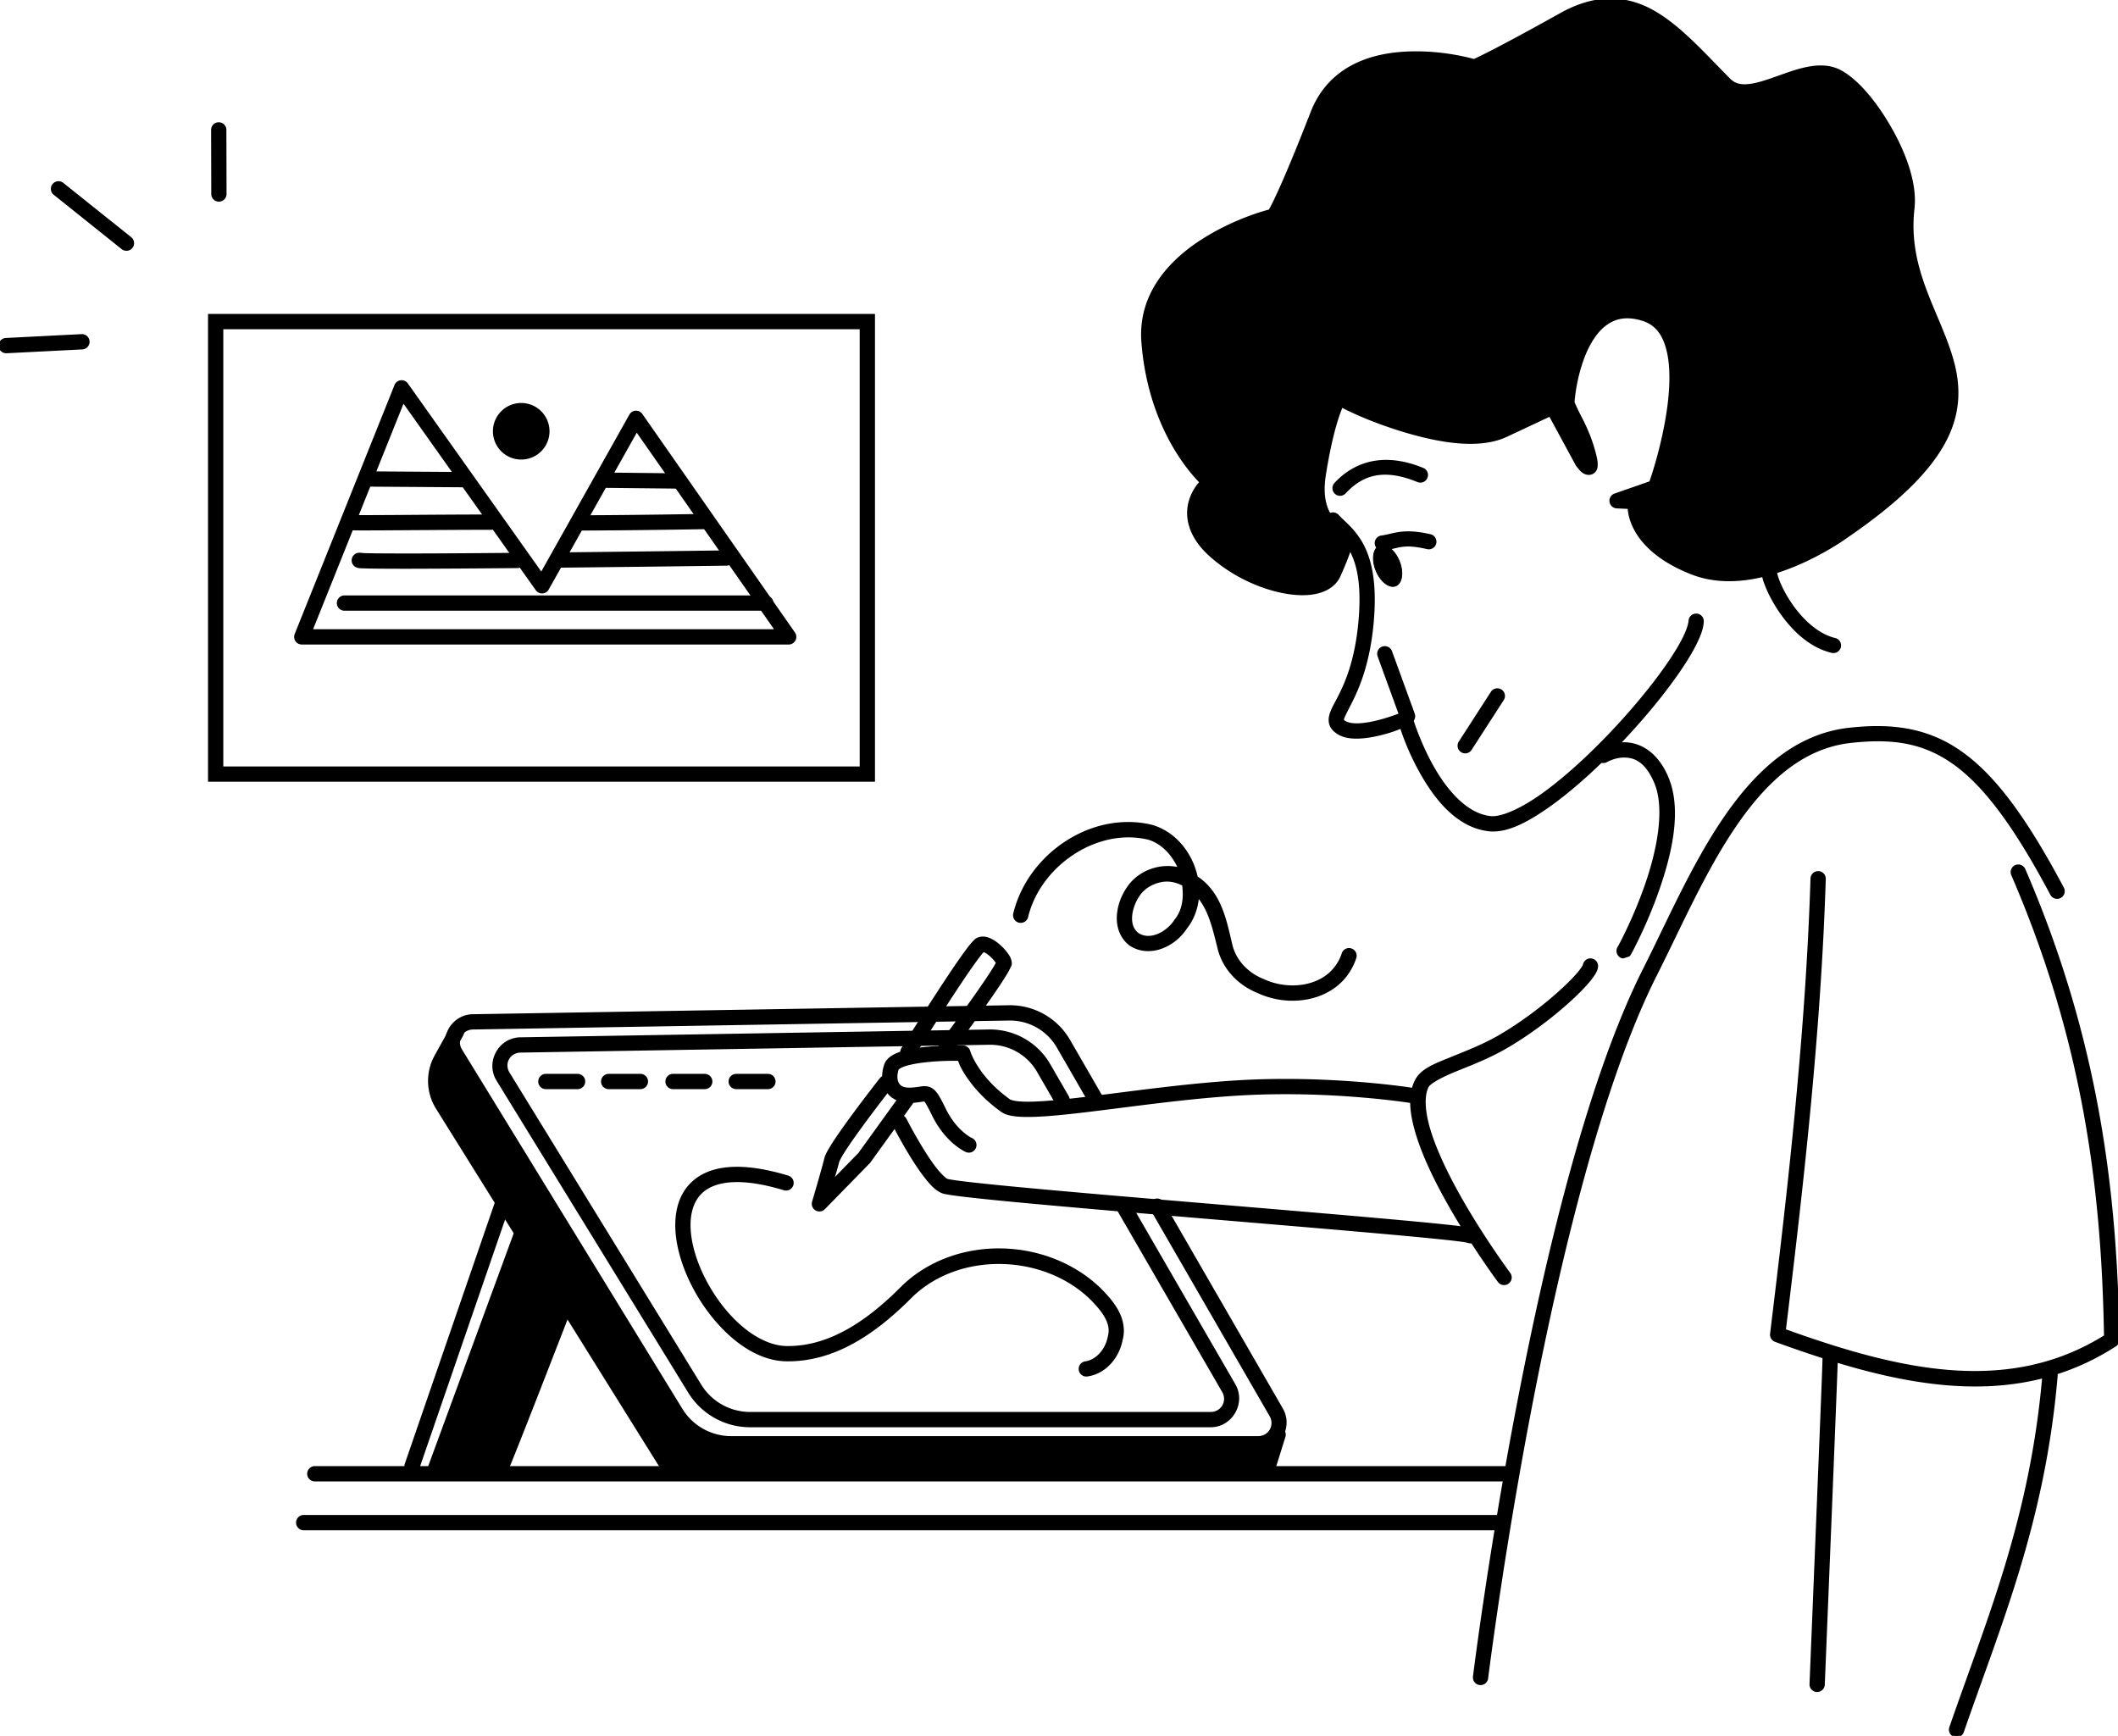 <?xml version="1.0" encoding="UTF-8" standalone="no"?>
<!-- Created with Inkscape (http://www.inkscape.org/) -->

<svg width="100%" height="100%"
    viewBox="0 0 725.277 594.375"
    version="1.1" id="svg5"
    xml:space="preserve"
    xmlns="http://www.w3.org/2000/svg"
    xmlns:svg="http://www.w3.org/2000/svg">
    <defs id="defs2" />
    <g id="layer1"
        transform="translate(-226.832,-2640.668)">
        <g id="notion-digital-painting"
            transform="matrix(2,0,0,2,4419.913,-88.124)"
            style="stroke-width:0.5">
            <title id="title94600">
                notion-digital-painting
            </title>
            <path
                d="m -1868.996,1452.631 a 1.058,1.058 0 0 0 -0.105,1.492 c 1.222,1.408 2.756,2.377 3.936,4.609 1.179,2.233 2.047,5.776 1.455,12.178 -0.628,6.788 -2.365,10.575 -3.621,13.025 -0.628,1.225 -1.168,2.081 -1.395,3.057 -0.113,0.488 -0.119,1.061 0.107,1.58 0.227,0.519 0.63,0.911 1.105,1.228 1.042,0.696 2.307,0.841 3.594,0.801 1.287,-0.04 2.627,-0.292 3.859,-0.602 1.882,-0.472 2.781,-0.87 3.455,-1.137 0.386,1.206 1.371,4.131 3.393,7.748 2.495,4.466 6.271,9.289 11.648,9.863 2.96,0.316 6.418,-1.469 10.234,-4.174 3.817,-2.705 7.937,-6.439 11.768,-10.428 3.831,-3.988 7.364,-8.226 9.984,-11.947 1.31,-1.86 2.391,-3.59 3.17,-5.115 0.779,-1.526 1.28,-2.819 1.336,-4.006 a 1.058,1.058 0 0 0 -1.006,-1.107 1.058,1.058 0 0 0 -1.107,1.008 c -0.028,0.592 -0.395,1.748 -1.107,3.143 -0.712,1.395 -1.746,3.056 -3.016,4.859 -2.539,3.606 -6.019,7.782 -9.781,11.699 -3.762,3.917 -7.813,7.58 -11.465,10.168 -3.652,2.588 -6.96,3.99 -8.785,3.795 -4.193,-0.448 -7.666,-4.569 -10.025,-8.791 -2.36,-4.222 -3.566,-8.34 -3.566,-8.34 a 1.058,1.058 0 0 0 -1.426,-0.678 c 0,0 -1.94,0.815 -4.219,1.387 -1.14,0.286 -2.359,0.506 -3.41,0.539 -1.051,0.033 -1.904,-0.146 -2.352,-0.445 -0.27,-0.18 -0.329,-0.288 -0.342,-0.316 -0.013,-0.029 -0.031,-0.05 0.016,-0.252 0.094,-0.403 0.566,-1.302 1.217,-2.572 1.302,-2.542 3.189,-6.717 3.844,-13.795 0.616,-6.664 -0.275,-10.684 -1.69,-13.361 -1.414,-2.677 -3.306,-3.965 -4.211,-5.008 a 1.058,1.058 0 0 0 -1.492,-0.105 z"
                id="path41731"
                stroke-width="0.5"
                stroke-linecap="round"
                stroke-linejoin="round"
                stroke="black" />
            <path
                d="m -1857.412,1443.506 c -4.236,-0.561 -7.771,0.851 -10.461,3.748 a 1.058,1.058 0 0 0 0.055,1.496 1.058,1.058 0 0 0 1.496,-0.057 c 3.101,-3.339 6.866,-4.34 12.568,-1.994 a 1.058,1.058 0 0 0 1.381,-0.576 1.058,1.058 0 0 0 -0.576,-1.381 c -1.562,-0.643 -3.051,-1.05 -4.463,-1.236 z"
                id="path41733"
                stroke-width="0.5"
                stroke-linecap="round"
                stroke-linejoin="round"
                stroke="black" />
            <path
                d="m -1839.6,1482.66 a 1.058,1.058 0 0 0 -1.463,0.316 l -5.498,8.52 a 1.058,1.058 0 0 0 0.316,1.463 1.058,1.058 0 0 0 1.463,-0.315 l 5.498,-8.521 a 1.058,1.058 0 0 0 -0.316,-1.463 z"
                id="path41735"
                stroke-width="0.5"
                stroke-linecap="round"
                stroke-linejoin="round"
                stroke="black" />
            <path
                d="m -1859.797,1475.336 a 1.058,1.058 0 0 0 -0.633,1.357 l 3.891,10.689 a 1.058,1.058 0 0 0 1.355,0.633 1.058,1.058 0 0 0 0.633,-1.357 l -3.891,-10.689 a 1.058,1.058 0 0 0 -1.355,-0.633 z"
                id="path41737"
                stroke-width="0.5"
                stroke-linecap="round"
                stroke-linejoin="round"
                stroke="black" />
            <path id="ellipse41739"
                transform="matrix(0.927,-0.376,0.376,0.927,0,0)"
                d="m -2268.932,655.168 a 2.155,3.708 0 0 1 -2.155,3.708 2.155,3.708 0 0 1 -2.155,-3.708 2.155,3.708 0 0 1 2.155,-3.708 2.155,3.708 0 0 1 2.155,3.708 z"
                stroke-width="0.132"
                stroke="black" />
            <path
                d="m -1854.689,1455.641 c -2.532,-0.152 -3.773,0.495 -5.301,0.686 a 1.058,1.058 0 0 0 -0.918,1.18 1.058,1.058 0 0 0 1.18,0.92 c 2.563,-0.32 3.187,-1.275 7.584,-0.258 a 1.058,1.058 0 0 0 1.27,-0.793 1.058,1.058 0 0 0 -0.793,-1.27 c -1.189,-0.275 -2.178,-0.414 -3.022,-0.465 z"
                id="path41741"
                stroke-width="0.5"
                stroke-linecap="round"
                stroke-linejoin="round"
                stroke="black" />
            <g id="path41743"
                style="stroke-width:0.5">
                <path
                    d="m -1867.365,1432.28 c 1.175,1.23 19.843,9.669 28.262,5.721 l 8.419,-3.948 5.069,9.349 c 0,0 2.24,3.129 0.885,-1.657 -1.355,-4.786 -3.539,-7.217 -3.53,-8.49 0.01,-1.274 1.756,-18.63 13.204,-15.214 11.448,3.416 1.982,29.79 1.982,29.79 l -6.595,2.297 3.082,0.137 c 0,0 -1.036,6.9 10.125,11.259 11.161,4.36 25.446,-6.122 25.446,-6.122 35.583,-24.349 8.393,-32.939 10.963,-55.369 0.877,-7.653 -6.942,-19.853 -11.95,-22.49 -5.64,-2.969 -14.519,5.589 -19.068,1.403 -9.088,-9.098 -15.665,-17.879 -27.704,-11.158 -12.04,6.721 -15.256,8.089 -15.256,8.089 0,0 -21.229,-6.343 -26.869,8.138 -5.639,14.481 -7.484,17.352 -7.484,17.352 0,0 -22.68,5.573 -21.422,21.567 1.258,15.994 10.363,24.003 10.363,24.003 0,0 -6.249,5.242 0.787,11.64 7.036,6.398 18.348,8.54 20.407,3.982 2.059,-4.559 2.337,-6.314 2.337,-6.314 0,0 -6.348,-1.632 -4.909,-10.726 1.439,-9.094 3.457,-13.238 3.457,-13.238 z"
                    id="path74657"
                    stroke-width="1.058"
                    stroke-linecap="round"
                    stroke-linejoin="round"
                    stroke="black" />
                <path
                    d="m -1820.635,1364.397 c -2.654,-0.023 -5.527,0.721 -8.658,2.469 -11.81,6.593 -14.774,7.849 -14.885,7.896 -0.636,-0.183 -5.391,-1.52 -11.213,-1.303 -3.111,0.116 -6.444,0.695 -9.42,2.236 -2.976,1.541 -5.575,4.082 -7.076,7.936 -5.361,13.765 -7.074,16.598 -7.238,16.863 -0.706,0.181 -5.701,1.5 -10.996,4.758 -5.678,3.494 -11.409,9.264 -10.74,17.766 1.123,14.29 8.119,22.08 9.961,23.924 -0.59,0.653 -1.316,1.609 -1.795,3.09 -0.789,2.438 -0.414,5.927 3.326,9.328 3.683,3.349 8.407,5.549 12.582,6.355 2.088,0.403 4.043,0.463 5.711,0.074 1.668,-0.389 3.114,-1.296 3.791,-2.795 2.086,-4.619 2.418,-6.584 2.418,-6.584 a 1.058,1.058 0 0 0 -0.781,-1.191 c 0,0 -1.274,-0.32 -2.477,-1.641 -1.203,-1.32 -2.333,-3.595 -1.652,-7.894 1.166,-7.368 2.441,-10.622 2.949,-11.82 0.071,0.037 0.094,0.07 0.172,0.111 0.672,0.358 1.549,0.782 2.592,1.242 2.086,0.919 4.827,1.979 7.809,2.879 5.963,1.799 12.857,3.088 17.602,0.863 l 7.516,-3.523 4.592,8.471 a 1.058,1.058 0 0 0 0.07,0.111 c 0,0 0.165,0.231 0.389,0.49 0.224,0.259 0.431,0.563 0.973,0.818 0.271,0.128 0.875,0.248 1.348,-0.117 0.472,-0.366 0.511,-0.804 0.527,-1.133 0.034,-0.657 -0.122,-1.38 -0.473,-2.619 v 0 c -0.705,-2.49 -1.632,-4.378 -2.357,-5.764 -0.725,-1.386 -1.133,-2.403 -1.133,-2.43 7e-4,-0.095 0.105,-1.503 0.438,-3.199 0.333,-1.696 0.896,-3.807 1.779,-5.732 0.884,-1.925 2.087,-3.64 3.619,-4.649 1.533,-1.008 3.388,-1.409 6.008,-0.627 2.466,0.736 3.745,2.599 4.414,5.334 0.669,2.735 0.581,6.25 0.123,9.688 -0.864,6.487 -2.866,12.256 -3.103,12.932 l -6.092,2.121 a 1.058,1.058 0 0 0 0.301,2.057 l 2.096,0.094 c 0.053,0.854 0.242,2.014 0.963,3.455 1.261,2.519 4.043,5.523 9.81,7.775 5.991,2.34 12.609,0.692 17.701,-1.436 5.091,-2.127 8.752,-4.817 8.754,-4.818 v 0 c 8.951,-6.129 14.05,-11.312 16.666,-16.115 2.62,-4.809 2.652,-9.237 1.596,-13.402 -2.114,-8.331 -8.108,-15.804 -6.873,-26.584 0.486,-4.243 -1.363,-9.317 -3.9,-13.77 -2.538,-4.453 -5.711,-8.252 -8.609,-9.777 -1.697,-0.893 -3.581,-0.89 -5.406,-0.547 -1.825,0.344 -3.647,1.025 -5.385,1.645 -1.738,0.619 -3.393,1.172 -4.775,1.32 -1.379,0.148 -2.394,-0.051 -3.272,-0.856 -4.502,-4.509 -8.427,-9.026 -12.936,-11.648 -2.259,-1.314 -4.696,-2.102 -7.35,-2.125 z m -0.023,2.043 c 2.249,0.018 4.283,0.734 6.309,1.912 4.052,2.357 7.955,6.765 12.529,11.344 a 1.058,1.058 0 0 0 0.031,0.031 c 1.396,1.284 3.197,1.589 4.936,1.402 1.738,-0.186 3.506,-0.804 5.262,-1.43 1.755,-0.626 3.496,-1.263 5.064,-1.559 1.568,-0.295 2.908,-0.251 4.031,0.34 2.11,1.11 5.351,4.732 7.756,8.951 2.405,4.22 4.026,9.072 3.635,12.482 -1.335,11.649 4.981,19.687 6.924,27.346 0.971,3.829 0.968,7.516 -1.402,11.867 -2.37,4.351 -7.211,9.367 -16.031,15.402 a 1.058,1.058 0 0 0 -0.027,0.02 c 0,0 -3.48,2.551 -8.32,4.574 -4.84,2.023 -10.945,3.436 -16.115,1.416 -5.394,-2.107 -7.676,-4.732 -8.688,-6.752 -1.011,-2.02 -0.775,-3.365 -0.775,-3.365 a 1.058,1.058 0 0 0 -0.08,-0.584 l 2.894,-1.008 a 1.058,1.058 0 0 0 0.648,-0.643 c 0,0 2.401,-6.664 3.355,-13.83 0.477,-3.583 0.61,-7.302 -0.166,-10.473 -0.776,-3.171 -2.607,-5.887 -5.865,-6.859 -3.104,-0.926 -5.761,-0.439 -7.775,0.887 -2.015,1.325 -3.396,3.389 -4.381,5.535 -0.985,2.146 -1.577,4.399 -1.932,6.209 -0.355,1.809 -0.472,3.048 -0.477,3.59 -0.01,1.246 0.67,2.082 1.373,3.426 0.114,0.218 0.236,0.631 0.355,0.869 l -2.164,-3.992 a 1.058,1.058 0 0 0 -1.381,-0.455 l -8.418,3.949 c -3.675,1.723 -10.323,0.766 -16.092,-0.975 -2.885,-0.87 -5.558,-1.904 -7.566,-2.789 -1.004,-0.443 -1.842,-0.848 -2.449,-1.172 -0.607,-0.324 -1.067,-0.692 -0.939,-0.559 a 1.058,1.058 0 0 0 -1.717,0.268 c 0,0 -2.096,4.341 -3.551,13.537 -0.759,4.794 0.566,7.881 2.178,9.65 0.867,0.952 1.756,1.496 2.449,1.832 -0.071,0.358 -0.198,1.353 -1.975,5.287 -0.352,0.78 -1.09,1.314 -2.342,1.605 -1.252,0.292 -2.953,0.271 -4.83,-0.092 -3.754,-0.725 -8.204,-2.795 -11.557,-5.844 -3.296,-2.998 -3.315,-5.327 -2.738,-7.109 0.577,-1.782 1.918,-2.936 1.918,-2.936 a 1.058,1.058 0 0 0 0.02,-1.605 c 0,0 -8.78,-7.668 -10.008,-23.291 -0.589,-7.492 4.393,-12.507 9.74,-15.797 5.347,-3.291 10.879,-4.66 10.879,-4.66 a 1.058,1.058 0 0 0 0.639,-0.455 c 0,0 1.93,-3.029 7.58,-17.539 1.319,-3.387 3.487,-5.484 6.078,-6.826 2.591,-1.342 5.622,-1.892 8.523,-2 5.803,-0.216 10.979,1.318 10.979,1.318 a 1.058,1.058 0 0 0 0.717,-0.041 c 0,0 3.301,-1.409 15.357,-8.139 2.889,-1.612 5.353,-2.291 7.602,-2.273 z"
                    id="path74659"
                    stroke-width="0.5"
                    stroke-linecap="round"
                    stroke-linejoin="round"
                    stroke="black" />
            </g>
            <path
                d="m -1824.096,1528.736 a 1.058,1.058 0 0 0 -1.182,0.918 c 0.013,-0.104 -0.039,0.124 -0.227,0.416 -0.187,0.292 -0.485,0.681 -0.867,1.125 -0.765,0.887 -1.877,2 -3.219,3.201 -2.683,2.402 -6.293,5.158 -9.99,7.33 -2.933,1.723 -6.072,2.903 -8.691,3.975 -2.62,1.071 -4.819,1.875 -5.771,3.723 -1.322,2.565 -0.853,5.925 0.301,9.547 1.154,3.622 3.078,7.553 5.131,11.213 4.106,7.319 8.746,13.553 8.746,13.553 a 1.058,1.058 0 0 0 1.48,0.217 1.058,1.058 0 0 0 0.219,-1.48 c 0,0 -4.576,-6.152 -8.6,-13.324 -2.012,-3.586 -3.88,-7.428 -4.961,-10.82 -1.081,-3.392 -1.285,-6.286 -0.435,-7.934 0.326,-0.633 2.121,-1.682 4.693,-2.734 2.572,-1.052 5.825,-2.265 8.961,-4.107 3.852,-2.263 7.545,-5.085 10.33,-7.578 1.393,-1.246 2.557,-2.409 3.41,-3.398 0.427,-0.495 0.774,-0.944 1.043,-1.361 0.268,-0.418 0.483,-0.771 0.549,-1.299 a 1.058,1.058 0 0 0 -0.92,-1.18 z"
                id="path41745"
                stroke-width="0.5"
                stroke-linecap="round"
                stroke-linejoin="round"
                stroke="black" />
            <path
                d="m -1774.619,1488.961 c -1.721,-0.026 -3.512,0.08 -5.387,0.293 -9.198,1.047 -15.987,7.52 -21.414,15.543 -5.427,8.023 -9.585,17.687 -13.545,25.518 -9.453,18.696 -16.688,48.919 -21.615,74.537 -4.927,25.618 -7.514,46.611 -7.514,46.611 a 1.058,1.058 0 0 0 0.92,1.18 1.058,1.058 0 0 0 1.18,-0.922 c 0,0 2.581,-20.928 7.494,-46.471 4.913,-25.543 12.191,-55.72 21.424,-73.981 4.006,-7.922 8.145,-17.504 13.41,-25.287 5.265,-7.783 11.559,-13.675 19.898,-14.625 7.221,-0.822 12.634,-0.04 17.9,3.752 5.267,3.792 10.421,10.742 16.602,22.365 a 1.058,1.058 0 0 0 1.432,0.438 1.058,1.058 0 0 0 0.438,-1.43 c -6.245,-11.743 -11.508,-18.968 -17.232,-23.09 -4.293,-3.091 -8.828,-4.354 -13.99,-4.432 z"
                id="path41747"
                stroke-width="0.5"
                stroke-linecap="round"
                stroke-linejoin="round"
                stroke="black" />
            <path
                d="m -1750.584,1512.723 a 1.058,1.058 0 0 0 -0.81,0.014 1.058,1.058 0 0 0 -0.551,1.391 c 12.383,28.645 15.483,54.238 15.898,79.051 -16.704,10.446 -35.494,6.003 -54.98,-1.02 3.138,-25.722 6.025,-51.473 6.842,-77.283 a 1.058,1.058 0 0 0 -1.024,-1.09 1.058,1.058 0 0 0 -1.092,1.023 c -0.822,25.987 -3.746,51.966 -6.924,77.965 a 1.058,1.058 0 0 0 0.689,1.123 c 20.099,7.305 40.249,12.338 58.148,0.791 a 1.058,1.058 0 0 0 0.484,-0.906 c -0.376,-25.161 -3.479,-51.301 -16.1,-80.494 a 1.058,1.058 0 0 0 -0.582,-0.564 z"
                id="path41749"
                stroke-width="0.5"
                stroke-linecap="round"
                stroke-linejoin="round"
                stroke="black" />
            <path
                d="m -1783.201,1595.988 a 1.058,1.058 0 0 0 -1.045,1.074 c -8e-4,-0.059 -0.01,0.294 -0.021,0.75 -0.016,0.456 -0.038,1.097 -0.068,1.895 -0.06,1.595 -0.146,3.817 -0.25,6.453 -0.208,5.273 -0.486,12.204 -0.766,19.104 -0.558,13.798 -1.119,27.465 -1.119,27.465 a 1.058,1.058 0 0 0 1.014,1.1 1.058,1.058 0 0 0 1.101,-1.014 c 0,0 0.561,-13.666 1.119,-27.465 0.279,-6.899 0.558,-13.831 0.766,-19.105 0.104,-2.637 0.19,-4.861 0.25,-6.459 0.03,-0.799 0.053,-1.44 0.068,-1.9 0.016,-0.461 0.026,-0.66 0.023,-0.852 a 1.058,1.058 0 0 0 -1.072,-1.045 z"
                id="path41751"
                stroke-width="0.5"
                stroke-linecap="round"
                stroke-linejoin="round"
                stroke="black" />
            <path
                d="m -1745.447,1598.777 a 1.058,1.058 0 0 0 -1.145,0.965 c -2.099,24.675 -9.537,41.891 -15.949,60.438 a 1.058,1.058 0 0 0 0.654,1.346 1.058,1.058 0 0 0 1.346,-0.654 c 6.379,-18.45 13.931,-35.936 16.059,-60.949 a 1.058,1.058 0 0 0 -0.965,-1.145 z"
                id="path41753"
                stroke-width="0.5"
                stroke-linecap="round"
                stroke-linejoin="round"
                stroke="black" />
            <path
                d="m -1818.328,1491.73 c -2.4,-0.044 -4.242,1.092 -4.242,1.092 a 1.058,1.058 0 0 0 -0.361,1.453 1.058,1.058 0 0 0 1.453,0.359 c 0,0 1.404,-0.821 3.111,-0.789 1.707,0.032 3.699,0.723 5.303,4.514 1.893,4.474 0.472,11.642 -1.609,17.615 -1.041,2.987 -2.218,5.678 -3.135,7.615 -0.458,0.968 -0.851,1.747 -1.129,2.281 -0.139,0.267 -0.251,0.473 -0.324,0.607 -0.037,0.067 -0.065,0.117 -0.08,0.143 -0.01,0.013 -0.012,0.021 -0.01,0.012 0,0 0.01,-0.012 0.029,-0.043 0.011,-0.016 0.022,-0.036 0.07,-0.09 0.048,-0.054 1.024,-0.326 1.023,-0.326 a 1.058,1.058 0 0 0 -1.266,0.797 1.058,1.058 0 0 0 0.797,1.268 c 2e-4,0 0.976,-0.273 1.025,-0.328 0.049,-0.055 0.061,-0.076 0.074,-0.094 0.026,-0.036 0.034,-0.05 0.043,-0.064 0.017,-0.028 0.029,-0.046 0.043,-0.07 0.028,-0.048 0.06,-0.107 0.102,-0.184 0.084,-0.152 0.201,-0.369 0.346,-0.648 0.29,-0.558 0.695,-1.361 1.166,-2.356 0.941,-1.989 2.145,-4.741 3.219,-7.822 2.148,-6.163 3.891,-13.63 1.561,-19.137 -1.838,-4.343 -4.813,-5.76 -7.213,-5.805 z"
                id="path41755"
                stroke-width="0.5"
                stroke-linecap="round"
                stroke-linejoin="round"
                stroke="black" />
            <path
                d="m -1793.676,1461.025 a 1.058,1.058 0 0 0 -1.033,1.084 c 0.022,0.91 0.359,1.938 0.914,3.201 0.555,1.263 1.348,2.698 2.357,4.113 2.018,2.832 4.902,5.63 8.566,6.506 a 1.058,1.058 0 0 0 1.275,-0.783 1.058,1.058 0 0 0 -0.785,-1.275 c -2.894,-0.692 -5.494,-3.094 -7.334,-5.676 -0.92,-1.291 -1.65,-2.615 -2.143,-3.736 -0.493,-1.122 -0.727,-2.104 -0.734,-2.4 a 1.058,1.058 0 0 0 -1.084,-1.033 z"
                id="path41757"
                stroke-width="0.5"
                stroke-linecap="round"
                stroke-linejoin="round"
                stroke="black" />
            <path
                d="m -1931.645,1543.641 c 0,0 -2.893,-0.071 -5.926,0.203 -1.516,0.137 -3.068,0.354 -4.375,0.74 -0.654,0.193 -1.25,0.425 -1.77,0.754 -0.52,0.329 -1.002,0.783 -1.213,1.445 -0.493,1.547 -0.461,3.111 0.314,4.338 0.775,1.227 2.28,1.92 4.082,1.85 0.839,-0.033 1.461,-0.141 1.867,-0.201 0.406,-0.06 0.51,-0.035 0.484,-0.045 -0.026,-0.01 0.07,0.018 0.33,0.424 0.26,0.406 0.629,1.115 1.152,2.176 1.122,2.276 2.496,3.786 3.602,4.727 1.106,0.94 2.019,1.35 2.019,1.35 a 1.058,1.058 0 0 0 1.393,-0.549 1.058,1.058 0 0 0 -0.549,-1.393 c 0,0 -0.578,-0.242 -1.492,-1.02 -0.914,-0.778 -2.09,-2.054 -3.074,-4.051 -0.53,-1.075 -0.906,-1.816 -1.268,-2.381 -0.362,-0.565 -0.763,-1.029 -1.348,-1.256 -0.584,-0.227 -1.098,-0.144 -1.557,-0.076 -0.458,0.067 -0.943,0.152 -1.643,0.18 -1.276,0.05 -1.87,-0.325 -2.211,-0.865 -0.341,-0.54 -0.445,-1.439 -0.086,-2.566 0,-0.01 0.062,-0.128 0.328,-0.297 0.267,-0.169 0.702,-0.354 1.236,-0.512 1.069,-0.316 2.525,-0.534 3.965,-0.664 2.57,-0.232 4.564,-0.182 5.074,-0.174 0.162,0.466 0.289,1.006 1.141,2.359 1.138,1.81 3.055,4.164 6.168,6.4 0.664,0.477 1.447,0.641 2.394,0.748 0.948,0.107 2.071,0.119 3.365,0.07 2.588,-0.098 5.86,-0.449 9.566,-0.9 7.412,-0.903 16.55,-2.212 25.113,-2.732 15.776,-0.958 29.668,1.281 29.668,1.281 a 1.058,1.058 0 0 0 1.215,-0.877 1.058,1.058 0 0 0 -0.877,-1.213 c 0,0 -14.083,-2.28 -30.133,-1.305 -8.686,0.528 -17.869,1.845 -25.244,2.744 -3.688,0.45 -6.926,0.794 -9.389,0.887 -1.232,0.047 -2.27,0.029 -3.047,-0.059 -0.777,-0.088 -1.282,-0.283 -1.397,-0.365 -2.877,-2.066 -4.604,-4.203 -5.613,-5.807 -1.009,-1.604 -1.275,-2.596 -1.275,-2.596 a 1.058,1.058 0 0 0 -0.994,-0.773 z"
                id="path41759"
                stroke-width="0.5"
                stroke-linecap="round"
                stroke-linejoin="round"
                stroke="black" />
            <path
                d="m -1942.172,1555.539 a 1.058,1.058 0 0 0 -0.807,0.062 1.058,1.058 0 0 0 -0.465,1.422 c 0,0 1.236,2.437 2.828,5.043 0.796,1.303 1.682,2.652 2.57,3.785 0.888,1.133 1.708,2.067 2.752,2.547 0.286,0.132 0.457,0.154 0.731,0.209 0.274,0.055 0.609,0.11 1.012,0.17 0.806,0.119 1.885,0.254 3.205,0.402 2.641,0.298 6.249,0.654 10.502,1.047 8.506,0.786 19.589,1.724 30.617,2.652 11.028,0.928 21.999,1.846 30.27,2.59 4.135,0.372 7.597,0.701 10.045,0.965 1.224,0.132 2.197,0.249 2.861,0.344 0.332,0.048 0.588,0.09 0.742,0.121 0.077,0.016 0.13,0.03 0.133,0.031 0,8e-4 -0.01,0.095 -0.312,-0.197 a 1.058,1.058 0 0 0 1.496,-0.035 1.058,1.058 0 0 0 -0.035,-1.496 c -0.338,-0.322 -0.417,-0.261 -0.527,-0.295 -0.11,-0.034 -0.211,-0.056 -0.326,-0.08 -0.231,-0.047 -0.516,-0.094 -0.871,-0.145 -0.71,-0.102 -1.697,-0.218 -2.933,-0.351 -2.473,-0.267 -5.941,-0.596 -10.082,-0.969 -8.283,-0.745 -19.254,-1.664 -30.281,-2.592 -11.027,-0.928 -22.11,-1.865 -30.602,-2.65 -4.246,-0.393 -7.845,-0.748 -10.459,-1.043 -1.307,-0.147 -2.368,-0.28 -3.131,-0.393 -0.381,-0.057 -0.689,-0.109 -0.904,-0.152 -0.215,-0.043 -0.379,-0.109 -0.266,-0.057 -0.338,-0.155 -1.163,-0.902 -1.969,-1.93 -0.805,-1.028 -1.659,-2.321 -2.43,-3.582 -1.541,-2.522 -2.748,-4.896 -2.748,-4.896 a 1.058,1.058 0 0 0 -0.615,-0.527 z"
                id="path41761"
                stroke-width="0.5"
                stroke-linecap="round"
                stroke-linejoin="round"
                stroke="black" />
            <path
                d="m -1928.959,1525.115 c -0.454,0.16 -0.555,0.332 -0.746,0.523 -0.191,0.192 -0.389,0.418 -0.609,0.689 -0.441,0.542 -0.968,1.258 -1.564,2.102 -1.192,1.688 -2.65,3.884 -4.088,6.096 -1.438,2.212 -2.855,4.439 -3.955,6.176 -1.1,1.737 -1.928,3.05 -2.035,3.209 a 1.058,1.058 0 0 0 0.283,1.471 1.058,1.058 0 0 0 1.469,-0.283 c 0.236,-0.349 0.974,-1.53 2.072,-3.264 1.098,-1.734 2.511,-3.956 3.941,-6.156 1.43,-2.2 2.879,-4.382 4.041,-6.027 0.581,-0.823 1.092,-1.513 1.478,-1.988 0.193,-0.238 0.358,-0.422 0.465,-0.529 0.107,-0.108 0.241,-0.124 -0.049,-0.022 -0.058,0.02 0.076,-0.014 0.355,0.113 0.28,0.128 0.65,0.381 0.996,0.684 0.346,0.303 0.673,0.656 0.904,0.961 0.163,0.215 0.192,0.297 0.234,0.377 -0.044,0.092 -0.08,0.173 -0.158,0.314 -0.233,0.421 -0.602,1.016 -1.053,1.707 -0.902,1.382 -2.14,3.159 -3.385,4.906 -2.49,3.495 -5.01,6.875 -5.01,6.875 a 1.058,1.058 0 0 0 0.215,1.482 1.058,1.058 0 0 0 1.482,-0.217 c 0,0 2.528,-3.393 5.035,-6.912 1.254,-1.76 2.501,-3.551 3.434,-4.979 0.466,-0.714 0.854,-1.333 1.133,-1.836 0.14,-0.252 0.251,-0.473 0.34,-0.69 0.089,-0.217 0.269,-0.328 0.133,-0.949 -0.123,-0.564 -0.387,-0.929 -0.715,-1.361 -0.328,-0.432 -0.736,-0.871 -1.193,-1.272 -0.457,-0.401 -0.958,-0.764 -1.514,-1.018 -0.556,-0.254 -1.222,-0.435 -1.938,-0.184 z"
                id="path41763"
                stroke-width="0.5"
                stroke-linecap="round"
                stroke-linejoin="round"
                stroke="black" />
            <path
                d="m -1944.223,1548.975 a 1.058,1.058 0 0 0 -1.484,0.18 c 0,0 -2.194,2.79 -4.453,5.846 -1.13,1.528 -2.276,3.122 -3.184,4.481 -0.454,0.679 -0.847,1.298 -1.154,1.834 -0.307,0.535 -0.531,0.939 -0.652,1.432 -0.487,1.976 -2.107,7.451 -2.107,7.451 a 1.058,1.058 0 0 0 1.772,1.041 l 7.678,-7.857 a 1.058,1.058 0 0 0 0.102,-0.121 l 7.455,-10.338 a 1.058,1.058 0 0 0 -0.24,-1.478 1.058,1.058 0 0 0 -1.477,0.24 l -7.408,10.273 -4.717,4.826 c 0.444,-1.543 0.752,-2.526 1,-3.531 0.01,-0.023 0.166,-0.417 0.434,-0.885 0.268,-0.468 0.639,-1.057 1.076,-1.711 0.874,-1.309 2.009,-2.884 3.127,-4.396 2.237,-3.025 4.414,-5.799 4.414,-5.799 a 1.058,1.058 0 0 0 -0.18,-1.486 z"
                id="path41765"
                stroke-width="0.5"
                stroke-linecap="round"
                stroke-linejoin="round"
                stroke="black" />
            <path
                d="m -1903.211,1505.383 c -8.974,-0.1 -17.487,6.706 -19.598,15.463 a 1.058,1.058 0 0 0 0.779,1.277 1.058,1.058 0 0 0 1.277,-0.781 c 2.125,-8.819 11.906,-15.578 20.873,-13.426 2.483,0.753 4.316,2.849 5.356,5.269 -3.269,-0.873 -7.022,0.417 -8.924,3.354 -0.883,1.313 -1.532,2.981 -1.621,4.703 -0.09,1.727 0.459,3.582 2.022,4.801 a 1.058,1.058 0 0 0 0.068,0.049 c 1.699,1.121 3.705,1.091 5.394,0.443 1.671,-0.641 3.107,-1.849 4.043,-3.287 1.31,-1.646 1.928,-3.575 2.061,-5.543 2.127,2.349 2.872,5.904 3.732,9.344 a 1.058,1.058 0 0 0 0.01,0.031 c 0.938,3.305 3.502,5.862 6.609,7.096 2.573,1.213 5.61,1.611 8.451,1.062 2.849,-0.55 5.528,-2.089 7.143,-4.76 v -0.01 c 0.409,-0.663 0.743,-1.377 0.979,-2.129 a 1.058,1.058 0 0 0 -0.693,-1.328 1.058,1.058 0 0 0 -1.326,0.693 c -0.181,0.577 -0.44,1.135 -0.762,1.656 a 1.058,1.058 0 0 0 -0.01,0.01 c -1.267,2.101 -3.357,3.325 -5.738,3.785 -2.381,0.46 -5.026,0.113 -7.174,-0.906 a 1.058,1.058 0 0 0 -0.066,-0.029 c -2.555,-1.004 -4.64,-3.112 -5.381,-5.723 l 0.01,0.033 c -0.991,-3.96 -1.731,-9.142 -5.986,-11.893 -0.01,-0.01 -0.023,-0.01 -0.033,-0.018 0,-0.01 0,-0.012 0,-0.018 -0.012,-0.01 -0.017,-0.02 -0.029,-0.027 l 0.029,0.022 c -0.831,-3.941 -3.589,-7.532 -7.58,-8.725 a 1.058,1.058 0 0 0 -0.055,-0.014 c -1.283,-0.311 -2.575,-0.466 -3.857,-0.48 z m 5.598,9.77 c 1.296,-0.22 2.587,0.073 3.719,0.686 0.29,2.177 0.08,4.389 -1.324,6.131 a 1.058,1.058 0 0 0 -0.068,0.094 c -0.675,1.053 -1.837,2.029 -3.055,2.496 -1.202,0.461 -2.374,0.454 -3.428,-0.221 -0.927,-0.744 -1.249,-1.757 -1.186,-2.986 0.065,-1.246 0.591,-2.634 1.27,-3.641 a 1.058,1.058 0 0 0 0.012,-0.017 c 0.887,-1.373 2.428,-2.263 4.061,-2.541 z"
                id="path41767"
                stroke-width="0.5"
                stroke-linecap="round"
                stroke-linejoin="round"
                stroke="black" />
            <path
                d="m -2042.641,1615.658 a 1.058,1.058 0 0 0 -1.057,1.059 1.058,1.058 0 0 0 1.057,1.059 h 204.525 a 1.058,1.058 0 0 0 1.057,-1.059 1.058,1.058 0 0 0 -1.057,-1.059 z"
                id="path41769"
                stroke-width="0.5"
                stroke-linecap="round"
                stroke-linejoin="round"
                stroke="black" />
            <path
                d="m -2044.541,1624.025 a 1.058,1.058 0 0 0 -1.059,1.059 1.058,1.058 0 0 0 1.059,1.057 h 204.481 a 1.058,1.058 0 0 0 1.058,-1.057 1.058,1.058 0 0 0 -1.058,-1.059 z"
                id="path41771"
                stroke-width="0.5"
                stroke-linecap="round"
                stroke-linejoin="round"
                stroke="black" />
            <path
                d="m -1999.773,1587.717 a 1.058,1.058 0 0 0 -1.369,0.606 c 0,0 -2.413,6.235 -4.955,12.748 -1.271,3.256 -2.574,6.583 -3.623,9.23 -1.049,2.648 -1.878,4.686 -2.082,5.123 a 1.058,1.058 0 0 0 0.51,1.406 1.058,1.058 0 0 0 1.408,-0.512 c 0.314,-0.672 1.079,-2.584 2.131,-5.238 1.052,-2.654 2.355,-5.982 3.627,-9.24 2.543,-6.516 4.959,-12.754 4.959,-12.754 a 1.058,1.058 0 0 0 -0.605,-1.369 z"
                id="path41773"
                stroke-width="0.5"
                stroke-linecap="round"
                stroke-linejoin="round"
                stroke="black" />
            <path
                d="m -2006.93,1574.84 a 1.058,1.058 0 0 0 -1.359,0.629 l -14.641,39.869 a 1.058,1.058 0 0 0 0.629,1.357 1.058,1.058 0 0 0 1.357,-0.627 l 14.643,-39.869 a 1.058,1.058 0 0 0 -0.629,-1.359 z"
                id="path41775"
                stroke-width="0.5"
                stroke-linecap="round"
                stroke-linejoin="round"
                stroke="black" />
            <path
                d="m -2010.311,1569.906 a 1.058,1.058 0 0 0 -1.346,0.656 l -15.336,44.522 a 1.058,1.058 0 0 0 0.656,1.344 1.058,1.058 0 0 0 1.344,-0.654 l 15.338,-44.521 a 1.058,1.058 0 0 0 -0.656,-1.346 z"
                id="path41777"
                stroke-width="0.5"
                stroke-linecap="round"
                stroke-linejoin="round"
                stroke="black" />
            <path
                d="m -2018.652,1540.004 a 1.058,1.058 0 0 0 -0.633,0.504 l -2.615,4.703 c -1.544,2.778 -1.457,6.179 0.225,8.875 l 38.559,61.818 a 1.058,1.058 0 0 0 1.459,0.338 1.058,1.058 0 0 0 0.338,-1.459 l -38.559,-61.816 c -1.276,-2.046 -1.341,-4.62 -0.17,-6.729 l 2.613,-4.701 a 1.058,1.058 0 0 0 -0.412,-1.439 1.058,1.058 0 0 0 -0.805,-0.094 z"
                id="path41779"
                stroke-width="0.5"
                stroke-linecap="round"
                stroke-linejoin="round"
                stroke="black" />
            <path
                d="m -1877.389,1609.006 a 1.058,1.058 0 0 0 -1.326,0.695 l -1.904,6.109 a 1.058,1.058 0 0 0 0.695,1.324 1.058,1.058 0 0 0 1.326,-0.695 l 1.904,-6.109 a 1.058,1.058 0 0 0 -0.695,-1.324 z"
                id="path41781"
                stroke-width="0.5"
                stroke-linecap="round"
                stroke-linejoin="round"
                stroke="black" />
            <path
                d="m -1923.811,1536.754 -91.791,1.537 c -3.518,0.059 -5.695,4.024 -3.855,7.024 l 37.728,61.514 c 2.214,3.61 6.148,5.812 10.383,5.812 h 90.201 c 3.531,0 5.795,-3.921 4.029,-6.979 l -20.371,-35.287 a 1.058,1.058 0 0 0 -1.445,-0.387 1.058,1.058 0 0 0 -0.387,1.445 l 20.371,35.287 c 1.002,1.735 -0.194,3.803 -2.197,3.803 h -90.201 c -3.502,0 -6.747,-1.816 -8.578,-4.801 l -37.728,-61.516 c -1.037,-1.691 0.102,-3.768 2.086,-3.801 l 91.791,-1.535 c 3.459,-0.058 6.674,1.761 8.404,4.758 l 5.611,9.719 a 1.058,1.058 0 0 0 1.445,0.387 1.058,1.058 0 0 0 0.387,-1.445 l -5.611,-9.719 c -2.112,-3.659 -6.047,-5.887 -10.271,-5.816 z"
                id="path41783"
                stroke-width="0.5"
                stroke-linecap="round"
                stroke-linejoin="round"
                stroke="black" />
            <path
                d="m -1927.213,1540.902 -80.258,1.342 c -3.517,0.059 -5.691,4.024 -3.85,7.021 l 32.826,53.428 c 2.217,3.608 6.152,5.811 10.387,5.811 h 78.844 c 3.53,0 5.791,-3.923 4.024,-6.979 l -18.027,-31.172 a 1.058,1.058 0 0 0 -1.445,-0.387 1.058,1.058 0 0 0 -0.387,1.445 l 18.027,31.174 c 1.002,1.733 -0.19,3.801 -2.191,3.801 h -78.844 c -3.502,0 -6.75,-1.817 -8.584,-4.801 l -32.824,-53.428 c -1.038,-1.689 0.098,-3.764 2.08,-3.797 l 80.258,-1.342 c 3.46,-0.058 6.676,1.762 8.408,4.758 l 3.144,5.434 a 1.058,1.058 0 0 0 1.445,0.387 1.058,1.058 0 0 0 0.387,-1.447 l -3.143,-5.434 c -2.115,-3.658 -6.053,-5.885 -10.277,-5.814 z"
                id="path41785"
                stroke-width="0.5"
                stroke-linecap="round"
                stroke-linejoin="round"
                stroke="black" />
            <path
                d="m -1971.551,1564.453 c -2.673,0.186 -4.735,1.009 -6.242,2.356 -3.015,2.694 -3.41,7.145 -2.336,11.619 1.074,4.475 3.617,9.139 6.926,12.732 3.305,3.589 7.416,6.161 11.719,6.055 8.546,-0.039 15.618,-5.498 21.131,-11.086 l -0.025,0.025 c 8.196,-7.771 22.498,-7.305 30.574,0.426 0.986,0.992 1.992,2.088 2.623,3.215 0.632,1.129 0.903,2.22 0.566,3.457 a 1.058,1.058 0 0 0 -0.02,0.082 c -0.393,2.105 -1.996,4.088 -4.059,4.385 a 1.058,1.058 0 0 0 -0.898,1.197 1.058,1.058 0 0 0 1.199,0.896 c 3.143,-0.452 5.268,-3.182 5.822,-6.035 0.49,-1.841 0.04,-3.58 -0.764,-5.016 -0.808,-1.443 -1.952,-2.651 -2.975,-3.68 a 1.058,1.058 0 0 0 -0.018,-0.018 c -8.934,-8.568 -24.399,-9.084 -33.51,-0.445 a 1.058,1.058 0 0 0 -0.025,0.024 c -5.36,5.434 -11.996,10.426 -19.641,10.457 a 1.058,1.058 0 0 0 -0.023,0 c -3.408,0.088 -7.067,-2.061 -10.119,-5.375 -3.052,-3.314 -5.452,-7.738 -6.426,-11.793 -0.973,-4.055 -0.519,-7.575 1.688,-9.547 2.207,-1.972 6.568,-2.737 14.121,-0.447 a 1.058,1.058 0 0 0 1.32,-0.705 1.058,1.058 0 0 0 -0.705,-1.32 c -3.948,-1.197 -7.232,-1.647 -9.904,-1.461 z"
                id="path41787"
                stroke-width="0.5"
                stroke-linecap="round"
                stroke-linejoin="round"
                stroke="black" />
            <path
                d="m -2003.076,1548.502 a 1.058,1.058 0 0 0 -1.059,1.058 1.058,1.058 0 0 0 1.059,1.057 h 5.43 a 1.058,1.058 0 0 0 1.057,-1.057 1.058,1.058 0 0 0 -1.057,-1.058 z"
                id="path41789"
                stroke-width="0.5"
                stroke-linecap="round"
                stroke-linejoin="round"
                stroke="black" />
            <path
                d="m -1992.324,1548.502 a 1.058,1.058 0 0 0 -1.057,1.058 1.058,1.058 0 0 0 1.057,1.057 h 5.43 a 1.058,1.058 0 0 0 1.059,-1.057 1.058,1.058 0 0 0 -1.059,-1.058 z"
                id="path41791"
                stroke-width="0.5"
                stroke-linecap="round"
                stroke-linejoin="round"
                stroke="black" />
            <path
                d="m -1981.307,1548.502 a 1.058,1.058 0 0 0 -1.059,1.058 1.058,1.058 0 0 0 1.059,1.057 h 5.43 a 1.058,1.058 0 0 0 1.059,-1.057 1.058,1.058 0 0 0 -1.059,-1.058 z"
                id="path41793"
                stroke-width="0.5"
                stroke-linecap="round"
                stroke-linejoin="round"
                stroke="black" />
            <path
                d="m -1970.49,1548.502 a 1.058,1.058 0 0 0 -1.057,1.058 1.058,1.058 0 0 0 1.057,1.057 h 5.43 a 1.058,1.058 0 0 0 1.058,-1.057 1.058,1.058 0 0 0 -1.058,-1.058 z"
                id="path41795"
                stroke-width="0.5"
                stroke-linecap="round"
                stroke-linejoin="round"
                stroke="black" />
            <path
                d="m -2018.604,1544.5 39.224,63.415 3.178,2.989 9.781,1.045 86.27,-0.522 2.22,0.522 -1.059,4.324 -102.885,0.551 -26.396,-42.446 -13.612,-24.162 0.871,-4.687 z"
                id="path41797"
                stroke-width="1.058"
                stroke-linecap="round"
                stroke-linejoin="round"
                stroke="black" />
            <path
                d="m -2060.674,1418.397 v 1.057 78.533 h 113.695 v -79.59 z m 2.117,2.115 h 109.461 v 75.359 h -109.461 z"
                id="rect41799"
                stroke-width="0.5"
                stroke="black" />
            <path
                d="m -2027.902,1429.748 a 1.058,1.058 0 0 0 -0.858,0.658 l -17.092,42.635 a 1.058,1.058 0 0 0 0.983,1.453 h 83.365 a 1.058,1.058 0 0 0 0.867,-1.666 l -26.133,-37.416 a 1.058,1.058 0 0 0 -1.791,0.088 l -15.279,27.213 -23.074,-32.525 a 1.058,1.058 0 0 0 -0.988,-0.44 z m 0.385,3.248 22.918,32.305 a 1.058,1.058 0 0 0 1.787,-0.094 l 15.271,-27.199 24.006,34.369 h -79.769 z"
                id="path41801"
                stroke-width="0.5"
                stroke-linecap="round"
                stroke-linejoin="round"
                stroke="black" />
            <path
                d="m -2037.559,1466.588 a 1.058,1.058 0 0 0 -1.059,1.059 1.058,1.058 0 0 0 1.059,1.059 h 72.125 a 1.058,1.058 0 0 0 1.059,-1.059 1.058,1.058 0 0 0 -1.059,-1.059 z"
                id="path41803"
                stroke-width="0.5"
                stroke-linecap="round"
                stroke-linejoin="round"
                stroke="black" />
            <path
                d="m -1972.147,1458.877 c 0,0 -13.798,0.189 -28.471,0.342 a 1.058,1.058 0 0 0 -1.047,1.07 1.058,1.058 0 0 0 1.07,1.047 c 14.677,-0.153 28.477,-0.344 28.477,-0.344 a 1.058,1.058 0 0 0 1.045,-1.072 1.058,1.058 0 0 0 -1.074,-1.043 z m -35.814,0.414 c -6.85,0.063 -13.418,0.11 -18.369,0.115 -2.475,0 -4.548,-0.01 -6.043,-0.025 -0.748,-0.01 -1.351,-0.023 -1.781,-0.039 -0.431,-0.016 -0.841,-0.09 -0.613,-0.033 a 1.058,1.058 0 0 0 -1.283,0.771 1.058,1.058 0 0 0 0.769,1.283 c 0.425,0.106 0.583,0.076 1.045,0.094 0.462,0.018 1.079,0.031 1.836,0.041 1.514,0.021 3.591,0.028 6.072,0.025 4.962,-0.01 11.534,-0.052 18.387,-0.115 a 1.058,1.058 0 0 0 1.049,-1.068 1.058,1.058 0 0 0 -1.068,-1.049 z"
                id="path41805"
                stroke-width="0.5"
                stroke-linecap="round"
                stroke-linejoin="round"
                stroke="black" />
            <path
                d="m -1975.764,1452.623 c 0,0 -11.012,0.212 -21.48,0.244 a 1.058,1.058 0 0 0 -1.057,1.06 1.058,1.058 0 0 0 1.062,1.055 c 10.492,-0.032 21.516,-0.242 21.516,-0.242 a 1.058,1.058 0 0 0 1.037,-1.08 1.058,1.058 0 0 0 -1.078,-1.037 z m -36.709,0.109 c -5.232,0 -11.107,0.05 -15.75,0.08 -2.321,0.015 -4.335,0.026 -5.803,0.027 -0.734,9e-4 -1.331,-10e-4 -1.758,-0.01 -0.214,0 -0.385,0 -0.504,-0.01 -0.119,0 -0.241,-0.023 -0.121,0 a 1.058,1.058 0 0 0 -1.215,0.877 1.058,1.058 0 0 0 0.875,1.213 c 0.196,0.032 0.248,0.025 0.393,0.029 0.144,0 0.325,0.01 0.547,0.01 0.444,0.01 1.047,0.01 1.785,0.01 1.476,0 3.492,-0.012 5.814,-0.027 4.644,-0.03 10.517,-0.075 15.738,-0.08 a 1.058,1.058 0 0 0 1.057,-1.059 1.058,1.058 0 0 0 -1.059,-1.059 z"
                id="path41807"
                stroke-width="0.5"
                stroke-linecap="round"
                stroke-linejoin="round"
                stroke="black" />
            <path
                d="m -2033.326,1445.348 a 1.058,1.058 0 0 0 -1.066,1.053 1.058,1.058 0 0 0 1.051,1.064 l 16.59,0.111 a 1.058,1.058 0 0 0 1.067,-1.051 1.058,1.058 0 0 0 -1.051,-1.065 z m 40.1,0.201 a 1.058,1.058 0 0 0 -1.07,1.047 1.058,1.058 0 0 0 1.047,1.07 l 13.021,0.139 a 1.058,1.058 0 0 0 1.07,-1.047 1.058,1.058 0 0 0 -1.047,-1.07 z"
                id="path41809"
                stroke-width="0.5"
                stroke-linecap="round"
                stroke-linejoin="round"
                stroke="black" />
            <path id="ellipse41811"
                d="m -2002.984,1438.234 a 4.315,4.315 0 0 1 -4.315,4.315 4.315,4.315 0 0 1 -4.315,-4.315 4.315,4.315 0 0 1 4.315,-4.315 4.315,4.315 0 0 1 4.315,4.315 z"
                stroke-width="1.058"
                stroke="black" />
            <path
                d="m -2059.092,1385.578 a 1.058,1.058 0 0 0 -1.055,1.061 l 0.029,10.976 a 1.058,1.058 0 0 0 1.062,1.055 1.058,1.058 0 0 0 1.055,-1.06 l -0.029,-10.977 a 1.058,1.058 0 0 0 -1.062,-1.055 z"
                id="path41813"
                stroke-width="0.5"
                stroke-linecap="round"
                stroke-linejoin="round"
                stroke="black" />
            <path
                d="m -2085.863,1395.9 a 1.058,1.058 0 0 0 -1.486,0.166 1.058,1.058 0 0 0 0.164,1.486 l 11.631,9.301 a 1.058,1.058 0 0 0 1.488,-0.164 1.058,1.058 0 0 0 -0.166,-1.488 z"
                id="path41815"
                stroke-width="0.5"
                stroke-linecap="round"
                stroke-linejoin="round"
                stroke="black" />
            <path
                d="m -2082.566,1421.853 -12.969,0.658 a 1.058,1.058 0 0 0 -1.004,1.109 1.058,1.058 0 0 0 1.111,1.004 l 12.969,-0.656 a 1.058,1.058 0 0 0 1.004,-1.111 1.058,1.058 0 0 0 -1.111,-1.004 z"
                id="path41817"
                stroke-width="0.5"
                stroke-linecap="round"
                stroke-linejoin="round"
                stroke="black" />
            <path
                d="m -2007.579,1576.722 -14.028,39.236 c 0,0 10.823,0.742 11.022,0 0.199,-0.742 10.722,-28.697 10.722,-28.697 z"
                id="path41819"
                stroke-width="1.058"
                stroke-linecap="round"
                stroke-linejoin="round"
                stroke="black" />
        </g>
    </g>
</svg>